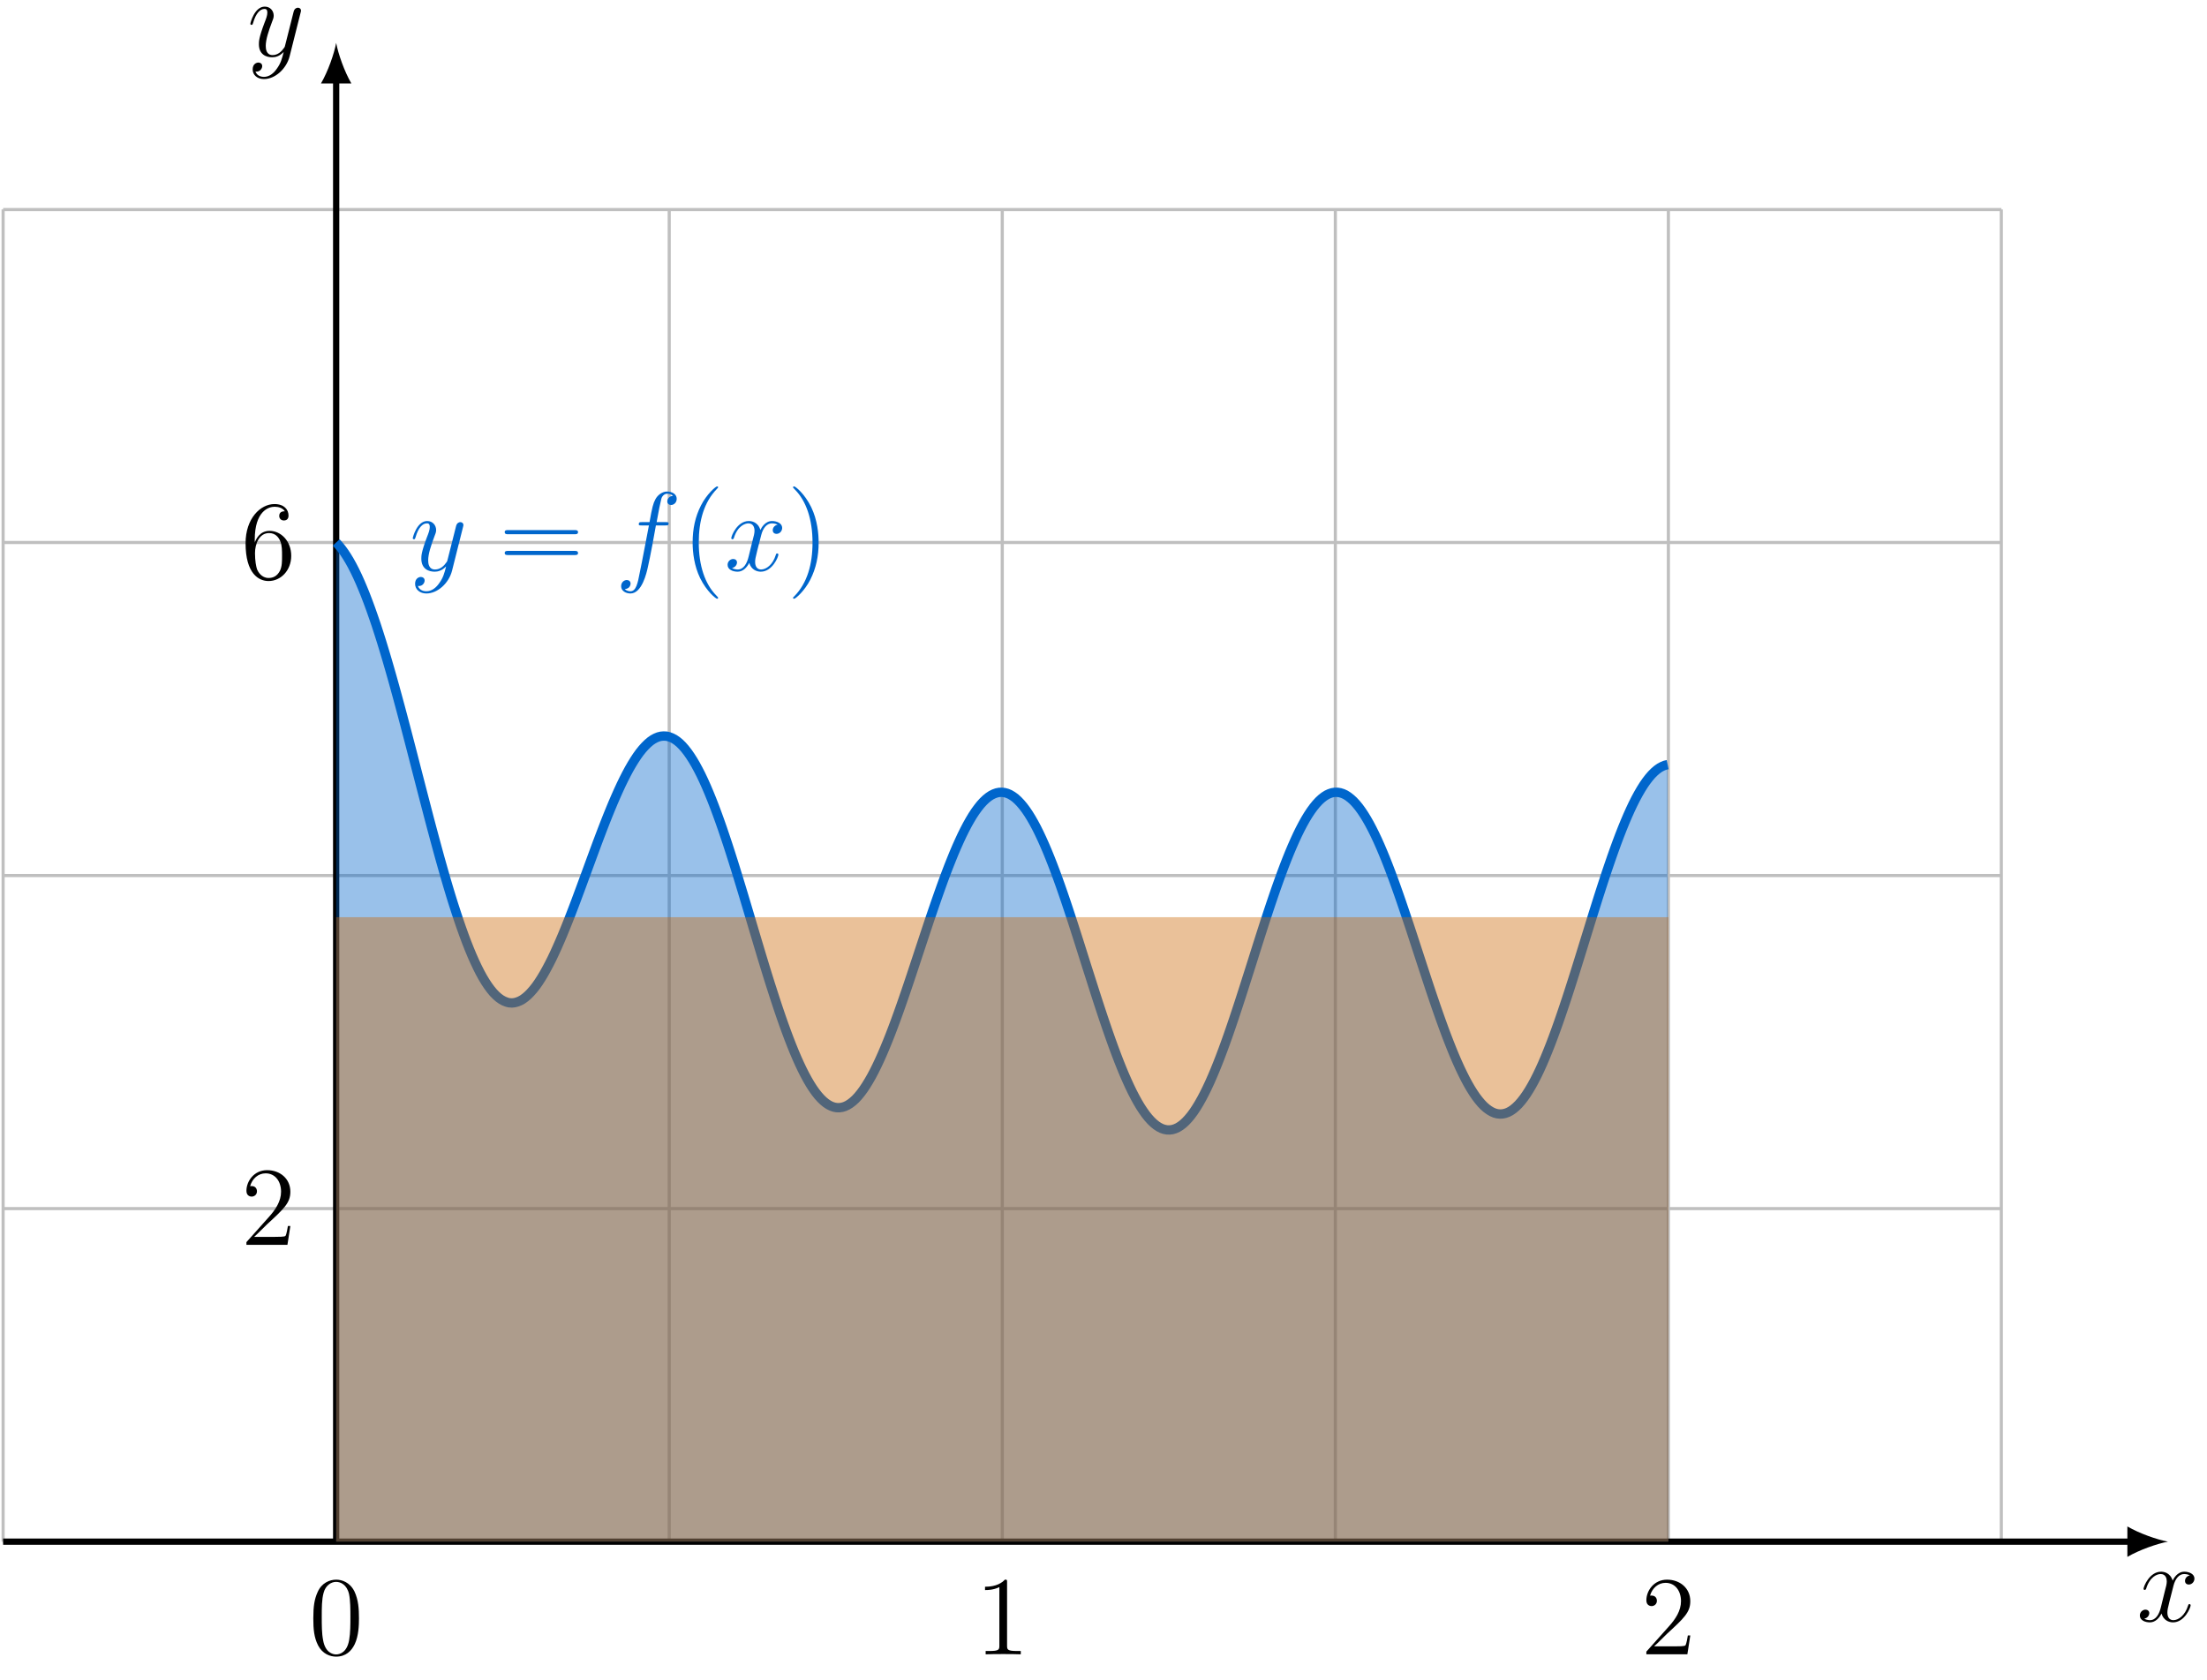 <?xml version="1.0" encoding="UTF-8"?>
<svg xmlns="http://www.w3.org/2000/svg" xmlns:xlink="http://www.w3.org/1999/xlink" width="281.764" height="214.52" viewBox="0 0 281.764 214.52">
<defs>
<g>
<g id="glyph-0-0">
<path d="M 6.797 -5.859 C 6.344 -5.766 6.172 -5.422 6.172 -5.156 C 6.172 -4.812 6.438 -4.688 6.641 -4.688 C 7.078 -4.688 7.375 -5.062 7.375 -5.453 C 7.375 -6.047 6.688 -6.328 6.078 -6.328 C 5.203 -6.328 4.719 -5.469 4.594 -5.188 C 4.266 -6.266 3.375 -6.328 3.109 -6.328 C 1.656 -6.328 0.875 -4.453 0.875 -4.125 C 0.875 -4.078 0.938 -4 1.031 -4 C 1.141 -4 1.172 -4.094 1.203 -4.141 C 1.688 -5.734 2.656 -6.031 3.062 -6.031 C 3.719 -6.031 3.844 -5.438 3.844 -5.094 C 3.844 -4.781 3.766 -4.453 3.578 -3.766 L 3.094 -1.797 C 2.891 -0.938 2.469 -0.141 1.703 -0.141 C 1.641 -0.141 1.281 -0.141 0.969 -0.328 C 1.484 -0.438 1.609 -0.859 1.609 -1.031 C 1.609 -1.312 1.391 -1.484 1.125 -1.484 C 0.781 -1.484 0.406 -1.188 0.406 -0.734 C 0.406 -0.125 1.078 0.141 1.688 0.141 C 2.375 0.141 2.875 -0.406 3.172 -0.984 C 3.406 -0.141 4.109 0.141 4.641 0.141 C 6.109 0.141 6.891 -1.734 6.891 -2.047 C 6.891 -2.125 6.828 -2.188 6.734 -2.188 C 6.609 -2.188 6.594 -2.109 6.562 -2 C 6.172 -0.734 5.328 -0.141 4.688 -0.141 C 4.188 -0.141 3.922 -0.516 3.922 -1.109 C 3.922 -1.422 3.969 -1.656 4.203 -2.594 L 4.703 -4.547 C 4.922 -5.406 5.406 -6.031 6.062 -6.031 C 6.094 -6.031 6.5 -6.031 6.797 -5.859 Z M 6.797 -5.859 "/>
</g>
<g id="glyph-0-1">
<path d="M 3.766 1.609 C 3.391 2.156 2.828 2.641 2.125 2.641 C 1.953 2.641 1.266 2.609 1.047 1.953 C 1.094 1.969 1.156 1.969 1.188 1.969 C 1.625 1.969 1.906 1.594 1.906 1.266 C 1.906 0.938 1.641 0.812 1.422 0.812 C 1.188 0.812 0.688 0.984 0.688 1.688 C 0.688 2.422 1.312 2.922 2.125 2.922 C 3.562 2.922 5 1.609 5.406 0.016 L 6.812 -5.578 C 6.828 -5.656 6.859 -5.734 6.859 -5.828 C 6.859 -6.031 6.688 -6.188 6.469 -6.188 C 6.344 -6.188 6.031 -6.125 5.922 -5.688 L 4.859 -1.484 C 4.797 -1.219 4.797 -1.188 4.672 -1.031 C 4.391 -0.625 3.922 -0.141 3.234 -0.141 C 2.422 -0.141 2.359 -0.938 2.359 -1.312 C 2.359 -2.141 2.734 -3.234 3.125 -4.281 C 3.281 -4.688 3.375 -4.891 3.375 -5.172 C 3.375 -5.781 2.938 -6.328 2.234 -6.328 C 0.922 -6.328 0.391 -4.25 0.391 -4.125 C 0.391 -4.078 0.438 -4 0.547 -4 C 0.672 -4 0.688 -4.062 0.75 -4.266 C 1.094 -5.469 1.641 -6.031 2.188 -6.031 C 2.328 -6.031 2.562 -6.031 2.562 -5.562 C 2.562 -5.188 2.406 -4.781 2.188 -4.234 C 1.484 -2.359 1.484 -1.875 1.484 -1.531 C 1.484 -0.172 2.469 0.141 3.188 0.141 C 3.594 0.141 4.109 0.016 4.625 -0.516 L 4.641 -0.5 C 4.422 0.344 4.281 0.906 3.766 1.609 Z M 3.766 1.609 "/>
</g>
<g id="glyph-0-2">
<path d="M 6.391 -5.766 C 6.688 -5.766 6.797 -5.766 6.797 -6.031 C 6.797 -6.188 6.688 -6.188 6.422 -6.188 L 5.266 -6.188 C 5.531 -7.656 5.734 -8.672 5.859 -9.141 C 5.938 -9.484 6.234 -9.812 6.609 -9.812 C 6.906 -9.812 7.219 -9.688 7.359 -9.547 C 6.797 -9.5 6.625 -9.078 6.625 -8.828 C 6.625 -8.547 6.844 -8.375 7.109 -8.375 C 7.406 -8.375 7.828 -8.625 7.828 -9.172 C 7.828 -9.766 7.234 -10.094 6.594 -10.094 C 5.984 -10.094 5.375 -9.641 5.094 -9.078 C 4.828 -8.578 4.688 -8.062 4.359 -6.188 L 3.406 -6.188 C 3.125 -6.188 2.984 -6.188 2.984 -5.922 C 2.984 -5.766 3.062 -5.766 3.359 -5.766 L 4.281 -5.766 C 4.016 -4.438 3.422 -1.188 3.094 0.344 C 2.859 1.594 2.641 2.641 1.922 2.641 C 1.875 2.641 1.469 2.641 1.203 2.359 C 1.938 2.312 1.938 1.672 1.938 1.656 C 1.938 1.375 1.719 1.203 1.453 1.203 C 1.156 1.203 0.734 1.453 0.734 2 C 0.734 2.609 1.359 2.922 1.922 2.922 C 3.391 2.922 3.984 0.297 4.141 -0.422 C 4.406 -1.516 5.109 -5.328 5.172 -5.766 Z M 6.391 -5.766 "/>
</g>
<g id="glyph-1-0">
<path d="M 9.688 -4.641 C 9.891 -4.641 10.141 -4.641 10.141 -4.906 C 10.141 -5.172 9.891 -5.172 9.688 -5.172 L 1.234 -5.172 C 1.031 -5.172 0.781 -5.172 0.781 -4.922 C 0.781 -4.641 1.016 -4.641 1.234 -4.641 Z M 9.688 -1.984 C 9.891 -1.984 10.141 -1.984 10.141 -2.234 C 10.141 -2.516 9.891 -2.516 9.688 -2.516 L 1.234 -2.516 C 1.031 -2.516 0.781 -2.516 0.781 -2.25 C 0.781 -1.984 1.016 -1.984 1.234 -1.984 Z M 9.688 -1.984 "/>
</g>
<g id="glyph-1-1">
<path d="M 4.656 3.484 C 4.656 3.438 4.656 3.406 4.422 3.172 C 2.984 1.719 2.188 -0.641 2.188 -3.578 C 2.188 -6.359 2.859 -8.75 4.516 -10.438 C 4.656 -10.578 4.656 -10.594 4.656 -10.641 C 4.656 -10.734 4.594 -10.75 4.531 -10.75 C 4.344 -10.75 3.172 -9.719 2.469 -8.312 C 1.734 -6.875 1.406 -5.328 1.406 -3.578 C 1.406 -2.297 1.609 -0.594 2.359 0.953 C 3.203 2.672 4.375 3.594 4.531 3.594 C 4.594 3.594 4.656 3.578 4.656 3.484 Z M 4.656 3.484 "/>
</g>
<g id="glyph-1-2">
<path d="M 4.047 -3.578 C 4.047 -4.656 3.906 -6.438 3.094 -8.109 C 2.25 -9.828 1.078 -10.75 0.922 -10.75 C 0.859 -10.75 0.781 -10.734 0.781 -10.641 C 0.781 -10.594 0.781 -10.578 1.031 -10.328 C 2.469 -8.875 3.266 -6.516 3.266 -3.578 C 3.266 -0.797 2.594 1.594 0.938 3.281 C 0.781 3.406 0.781 3.438 0.781 3.484 C 0.781 3.578 0.859 3.594 0.922 3.594 C 1.109 3.594 2.281 2.562 2.984 1.156 C 3.719 -0.297 4.047 -1.844 4.047 -3.578 Z M 4.047 -3.578 "/>
</g>
<g id="glyph-1-3">
<path d="M 6.422 -4.594 C 6.422 -5.781 6.359 -6.938 5.844 -8.031 C 5.25 -9.219 4.219 -9.531 3.516 -9.531 C 2.688 -9.531 1.656 -9.125 1.141 -7.938 C 0.734 -7.031 0.594 -6.141 0.594 -4.594 C 0.594 -3.203 0.688 -2.156 1.203 -1.141 C 1.766 -0.047 2.75 0.297 3.5 0.297 C 4.75 0.297 5.469 -0.438 5.875 -1.281 C 6.391 -2.359 6.422 -3.766 6.422 -4.594 Z M 3.5 0.016 C 3.047 0.016 2.109 -0.25 1.844 -1.812 C 1.672 -2.672 1.672 -3.766 1.672 -4.766 C 1.672 -5.938 1.672 -7 1.906 -7.844 C 2.156 -8.812 2.891 -9.25 3.5 -9.25 C 4.047 -9.25 4.875 -8.922 5.156 -7.688 C 5.328 -6.875 5.328 -5.734 5.328 -4.766 C 5.328 -3.797 5.328 -2.719 5.172 -1.844 C 4.906 -0.266 4 0.016 3.5 0.016 Z M 3.5 0.016 "/>
</g>
<g id="glyph-1-4">
<path d="M 4.125 -9.188 C 4.125 -9.531 4.125 -9.531 3.844 -9.531 C 3.5 -9.156 2.781 -8.625 1.312 -8.625 L 1.312 -8.203 C 1.641 -8.203 2.359 -8.203 3.141 -8.578 L 3.141 -1.109 C 3.141 -0.594 3.094 -0.422 1.844 -0.422 L 1.391 -0.422 L 1.391 0 C 1.781 -0.031 3.172 -0.031 3.641 -0.031 C 4.109 -0.031 5.5 -0.031 5.875 0 L 5.875 -0.422 L 5.438 -0.422 C 4.172 -0.422 4.125 -0.594 4.125 -1.109 Z M 4.125 -9.188 "/>
</g>
<g id="glyph-1-5">
<path d="M 6.312 -2.406 L 6 -2.406 C 5.953 -2.172 5.844 -1.375 5.688 -1.141 C 5.594 -1.016 4.781 -1.016 4.344 -1.016 L 1.688 -1.016 C 2.078 -1.344 2.953 -2.266 3.328 -2.609 C 5.516 -4.625 6.312 -5.359 6.312 -6.781 C 6.312 -8.438 5 -9.531 3.344 -9.531 C 1.672 -9.531 0.703 -8.125 0.703 -6.891 C 0.703 -6.156 1.328 -6.156 1.375 -6.156 C 1.672 -6.156 2.047 -6.375 2.047 -6.828 C 2.047 -7.234 1.781 -7.5 1.375 -7.5 C 1.25 -7.5 1.219 -7.5 1.172 -7.484 C 1.453 -8.469 2.219 -9.125 3.156 -9.125 C 4.375 -9.125 5.125 -8.109 5.125 -6.781 C 5.125 -5.562 4.422 -4.5 3.594 -3.578 L 0.703 -0.344 L 0.703 0 L 5.938 0 Z M 6.312 -2.406 "/>
</g>
<g id="glyph-1-6">
<path d="M 1.766 -4.984 C 1.766 -8.625 3.531 -9.188 4.297 -9.188 C 4.812 -9.188 5.328 -9.031 5.609 -8.609 C 5.438 -8.609 4.891 -8.609 4.891 -8.016 C 4.891 -7.703 5.109 -7.438 5.484 -7.438 C 5.844 -7.438 6.078 -7.641 6.078 -8.062 C 6.078 -8.812 5.531 -9.531 4.281 -9.531 C 2.484 -9.531 0.594 -7.688 0.594 -4.531 C 0.594 -0.594 2.312 0.297 3.531 0.297 C 5.094 0.297 6.422 -1.062 6.422 -2.922 C 6.422 -4.828 5.094 -6.109 3.656 -6.109 C 2.375 -6.109 1.906 -5 1.766 -4.609 Z M 3.531 -0.094 C 2.625 -0.094 2.188 -0.891 2.062 -1.188 C 1.938 -1.562 1.797 -2.266 1.797 -3.266 C 1.797 -4.406 2.312 -5.828 3.594 -5.828 C 4.391 -5.828 4.812 -5.297 5.016 -4.812 C 5.25 -4.281 5.25 -3.562 5.25 -2.938 C 5.25 -2.203 5.25 -1.562 4.984 -1.016 C 4.625 -0.328 4.109 -0.094 3.531 -0.094 Z M 3.531 -0.094 "/>
</g>
</g>
</defs>
<path fill="none" stroke-width="0.399" stroke-linecap="butt" stroke-linejoin="miter" stroke="rgb(75%, 75%, 75%)" stroke-opacity="1" stroke-miterlimit="10" d="M -42.52 0.002 L 212.602 0.002 M -42.52 42.521 L 212.602 42.521 M -42.52 85.041 L 212.602 85.041 M -42.52 127.56 L 212.602 127.56 M -42.52 170.064 L 212.602 170.064 M -42.52 0.002 L -42.52 170.08 M -0 0.002 L -0 170.08 M 42.52 0.002 L 42.52 170.08 M 85.039 0.002 L 85.039 170.08 M 127.562 0.002 L 127.562 170.08 M 170.082 0.002 L 170.082 170.08 M 212.586 0.002 L 212.586 170.08 " transform="matrix(1, 0, 0, -1, 42.918, 196.818)"/>
<path fill="none" stroke-width="0.797" stroke-linecap="butt" stroke-linejoin="miter" stroke="rgb(0%, 0%, 0%)" stroke-opacity="1" stroke-miterlimit="10" d="M -42.52 0.002 L 229.199 0.002 " transform="matrix(1, 0, 0, -1, 42.918, 196.818)"/>
<path fill-rule="nonzero" fill="rgb(0%, 0%, 0%)" fill-opacity="1" d="M 276.777 196.816 C 275.398 196.559 273.152 195.781 271.598 194.875 L 271.598 198.762 C 273.152 197.855 275.398 197.078 276.777 196.816 "/>
<g fill="rgb(0%, 0%, 0%)" fill-opacity="1">
<use xlink:href="#glyph-0-0" x="272.785" y="206.98"/>
</g>
<path fill="none" stroke-width="0.797" stroke-linecap="butt" stroke-linejoin="miter" stroke="rgb(0%, 0%, 0%)" stroke-opacity="1" stroke-miterlimit="10" d="M -0 0.002 L -0 186.677 " transform="matrix(1, 0, 0, -1, 42.918, 196.818)"/>
<path fill-rule="nonzero" fill="rgb(0%, 0%, 0%)" fill-opacity="1" d="M 42.918 5.477 C 42.66 6.859 41.883 9.102 40.977 10.656 L 44.859 10.656 C 43.953 9.102 43.176 6.859 42.918 5.477 "/>
<g fill="rgb(0%, 0%, 0%)" fill-opacity="1">
<use xlink:href="#glyph-0-1" x="31.569" y="7.173"/>
</g>
<path fill-rule="nonzero" fill="rgb(0%, 40.015%, 79.999%)" fill-opacity="0.4" d="M 42.918 196.816 L 42.918 69.258 C 42.918 69.258 43.164 69.516 43.258 69.625 C 43.352 69.734 43.504 69.918 43.598 70.043 C 43.691 70.164 43.844 70.371 43.938 70.508 C 44.031 70.645 44.184 70.871 44.277 71.023 C 44.371 71.172 44.523 71.422 44.617 71.586 C 44.711 71.746 44.863 72.02 44.957 72.199 C 45.051 72.375 45.203 72.672 45.297 72.859 C 45.391 73.051 45.543 73.363 45.637 73.566 C 45.73 73.77 45.883 74.109 45.977 74.324 C 46.07 74.539 46.223 74.898 46.316 75.125 C 46.41 75.352 46.562 75.727 46.656 75.965 C 46.754 76.207 46.902 76.602 46.996 76.855 C 47.094 77.105 47.242 77.516 47.336 77.781 C 47.434 78.043 47.582 78.473 47.676 78.75 C 47.773 79.023 47.922 79.473 48.02 79.754 C 48.113 80.039 48.262 80.508 48.359 80.801 C 48.453 81.094 48.602 81.57 48.699 81.871 C 48.793 82.176 48.941 82.672 49.039 82.984 C 49.133 83.293 49.281 83.801 49.379 84.121 C 49.473 84.441 49.625 84.965 49.719 85.293 C 49.812 85.621 49.965 86.148 50.059 86.484 C 50.152 86.816 50.305 87.355 50.398 87.699 C 50.492 88.039 50.645 88.594 50.738 88.941 C 50.832 89.285 50.984 89.844 51.078 90.195 C 51.172 90.547 51.324 91.113 51.418 91.469 C 51.512 91.824 51.664 92.398 51.758 92.758 C 51.852 93.117 52.004 93.695 52.098 94.059 C 52.191 94.422 52.344 95.004 52.438 95.367 C 52.531 95.73 52.684 96.312 52.777 96.68 C 52.871 97.047 53.023 97.637 53.117 98.004 C 53.211 98.371 53.363 98.953 53.457 99.32 C 53.551 99.688 53.703 100.273 53.797 100.637 C 53.891 101.004 54.043 101.586 54.137 101.949 C 54.23 102.312 54.383 102.895 54.477 103.254 C 54.57 103.617 54.723 104.195 54.816 104.555 C 54.91 104.914 55.062 105.488 55.156 105.84 C 55.25 106.195 55.402 106.758 55.496 107.105 C 55.59 107.457 55.742 108.016 55.836 108.359 C 55.93 108.707 56.082 109.258 56.176 109.598 C 56.27 109.938 56.422 110.473 56.516 110.805 C 56.609 111.137 56.762 111.664 56.855 111.988 C 56.953 112.312 57.102 112.832 57.195 113.148 C 57.293 113.465 57.441 113.969 57.535 114.277 C 57.633 114.586 57.781 115.07 57.875 115.371 C 57.973 115.668 58.121 116.141 58.219 116.43 C 58.312 116.723 58.461 117.18 58.559 117.461 C 58.652 117.738 58.801 118.18 58.898 118.445 C 58.992 118.715 59.141 119.133 59.238 119.391 C 59.332 119.648 59.48 120.055 59.578 120.301 C 59.672 120.547 59.824 120.926 59.918 121.16 C 60.012 121.395 60.164 121.758 60.258 121.977 C 60.352 122.199 60.504 122.539 60.598 122.746 C 60.691 122.953 60.844 123.273 60.938 123.465 C 61.031 123.66 61.184 123.961 61.277 124.141 C 61.371 124.32 61.523 124.598 61.617 124.762 C 61.711 124.926 61.863 125.176 61.957 125.328 C 62.051 125.477 62.203 125.711 62.297 125.844 C 62.391 125.98 62.543 126.188 62.637 126.309 C 62.73 126.43 62.883 126.613 62.977 126.719 C 63.07 126.824 63.223 126.98 63.316 127.07 C 63.41 127.164 63.562 127.297 63.656 127.371 C 63.75 127.445 63.902 127.555 63.996 127.613 C 64.09 127.672 64.242 127.754 64.336 127.801 C 64.43 127.844 64.582 127.902 64.676 127.934 C 64.77 127.965 64.922 128.008 65.016 128.02 C 65.109 128.035 65.262 128.043 65.355 128.043 C 65.449 128.039 65.602 128.023 65.695 128.008 C 65.789 127.992 65.941 127.949 66.035 127.918 C 66.129 127.887 66.281 127.828 66.375 127.781 C 66.469 127.738 66.621 127.656 66.715 127.594 C 66.812 127.535 66.961 127.422 67.055 127.348 C 67.152 127.273 67.301 127.148 67.395 127.059 C 67.492 126.973 67.641 126.816 67.734 126.715 C 67.832 126.613 67.98 126.441 68.074 126.328 C 68.172 126.215 68.32 126.02 68.418 125.895 C 68.512 125.766 68.66 125.551 68.758 125.41 C 68.852 125.27 69 125.035 69.098 124.883 C 69.191 124.73 69.34 124.48 69.438 124.316 C 69.531 124.152 69.684 123.879 69.777 123.707 C 69.871 123.531 70.023 123.25 70.117 123.066 C 70.211 122.887 70.363 122.586 70.457 122.391 C 70.551 122.199 70.703 121.879 70.797 121.676 C 70.891 121.469 71.043 121.137 71.137 120.926 C 71.23 120.715 71.383 120.371 71.477 120.152 C 71.57 119.934 71.723 119.582 71.816 119.355 C 71.91 119.133 72.062 118.762 72.156 118.527 C 72.25 118.297 72.402 117.918 72.496 117.68 C 72.59 117.441 72.742 117.059 72.836 116.812 C 72.93 116.57 73.082 116.176 73.176 115.93 C 73.27 115.68 73.422 115.285 73.516 115.035 C 73.609 114.785 73.762 114.375 73.855 114.121 C 73.949 113.867 74.102 113.461 74.195 113.207 C 74.289 112.949 74.441 112.535 74.535 112.281 C 74.629 112.023 74.781 111.609 74.875 111.355 C 74.969 111.098 75.121 110.684 75.215 110.426 C 75.309 110.168 75.461 109.754 75.555 109.5 C 75.648 109.242 75.801 108.832 75.895 108.578 C 75.988 108.32 76.141 107.91 76.234 107.66 C 76.328 107.406 76.48 107.004 76.574 106.758 C 76.668 106.508 76.82 106.109 76.914 105.863 C 77.012 105.617 77.16 105.23 77.254 104.988 C 77.352 104.75 77.5 104.367 77.594 104.129 C 77.691 103.895 77.84 103.52 77.934 103.293 C 78.031 103.062 78.18 102.699 78.273 102.477 C 78.371 102.254 78.52 101.902 78.617 101.684 C 78.711 101.469 78.859 101.129 78.957 100.918 C 79.051 100.711 79.199 100.383 79.297 100.184 C 79.391 99.984 79.539 99.672 79.637 99.484 C 79.73 99.293 79.883 99 79.977 98.816 C 80.07 98.637 80.223 98.355 80.316 98.184 C 80.41 98.016 80.562 97.754 80.656 97.594 C 80.75 97.434 80.902 97.188 80.996 97.039 C 81.09 96.891 81.242 96.66 81.336 96.523 C 81.43 96.387 81.582 96.176 81.676 96.051 C 81.77 95.93 81.922 95.742 82.016 95.629 C 82.109 95.52 82.262 95.352 82.355 95.254 C 82.449 95.152 82.602 95.004 82.695 94.918 C 82.789 94.832 82.941 94.699 83.035 94.629 C 83.129 94.555 83.281 94.453 83.375 94.395 C 83.469 94.34 83.621 94.258 83.715 94.211 C 83.809 94.168 83.961 94.105 84.055 94.074 C 84.148 94.043 84.301 94.008 84.395 93.992 C 84.488 93.977 84.641 93.965 84.734 93.965 C 84.828 93.961 84.98 93.969 85.074 93.98 C 85.168 93.996 85.32 94.027 85.414 94.059 C 85.508 94.086 85.66 94.145 85.754 94.188 C 85.848 94.23 86 94.305 86.094 94.363 C 86.188 94.418 86.34 94.523 86.434 94.594 C 86.527 94.664 86.68 94.789 86.773 94.875 C 86.867 94.961 87.02 95.113 87.113 95.211 C 87.211 95.312 87.359 95.484 87.453 95.598 C 87.551 95.711 87.699 95.906 87.793 96.035 C 87.891 96.164 88.039 96.383 88.133 96.523 C 88.23 96.664 88.379 96.902 88.473 97.055 C 88.57 97.211 88.719 97.473 88.816 97.641 C 88.91 97.809 89.059 98.09 89.156 98.27 C 89.25 98.449 89.398 98.746 89.496 98.938 C 89.59 99.129 89.738 99.453 89.836 99.656 C 89.93 99.859 90.082 100.195 90.176 100.414 C 90.27 100.629 90.422 100.988 90.516 101.215 C 90.609 101.441 90.762 101.809 90.855 102.047 C 90.949 102.285 91.102 102.672 91.195 102.922 C 91.289 103.168 91.441 103.574 91.535 103.832 C 91.629 104.086 91.781 104.504 91.875 104.77 C 91.969 105.035 92.121 105.465 92.215 105.738 C 92.309 106.012 92.461 106.461 92.555 106.742 C 92.648 107.023 92.801 107.477 92.895 107.762 C 92.988 108.051 93.141 108.516 93.234 108.809 C 93.328 109.102 93.48 109.578 93.574 109.879 C 93.668 110.18 93.82 110.66 93.914 110.965 C 94.008 111.27 94.16 111.762 94.254 112.07 C 94.348 112.379 94.5 112.875 94.594 113.188 C 94.688 113.496 94.84 113.996 94.934 114.312 C 95.027 114.625 95.18 115.133 95.273 115.449 C 95.367 115.766 95.52 116.273 95.613 116.59 C 95.707 116.906 95.859 117.414 95.953 117.73 C 96.047 118.051 96.199 118.559 96.293 118.875 C 96.387 119.191 96.539 119.699 96.633 120.016 C 96.727 120.332 96.879 120.84 96.973 121.152 C 97.066 121.469 97.219 121.973 97.312 122.285 C 97.41 122.594 97.559 123.09 97.652 123.395 C 97.75 123.703 97.898 124.195 97.992 124.5 C 98.09 124.805 98.238 125.293 98.332 125.59 C 98.43 125.891 98.578 126.363 98.676 126.656 C 98.77 126.953 98.918 127.422 99.016 127.711 C 99.109 127.996 99.258 128.453 99.355 128.734 C 99.449 129.016 99.598 129.461 99.695 129.734 C 99.789 130.008 99.938 130.441 100.035 130.707 C 100.129 130.973 100.281 131.387 100.375 131.645 C 100.469 131.902 100.621 132.309 100.715 132.555 C 100.809 132.805 100.961 133.191 101.055 133.43 C 101.148 133.668 101.301 134.043 101.395 134.27 C 101.488 134.496 101.641 134.852 101.734 135.066 C 101.828 135.285 101.98 135.617 102.074 135.824 C 102.168 136.027 102.32 136.348 102.414 136.539 C 102.508 136.73 102.66 137.031 102.754 137.211 C 102.848 137.395 103 137.672 103.094 137.836 C 103.188 138.004 103.34 138.262 103.434 138.418 C 103.527 138.57 103.68 138.809 103.773 138.949 C 103.867 139.09 104.02 139.305 104.113 139.43 C 104.207 139.559 104.359 139.75 104.453 139.863 C 104.547 139.977 104.699 140.145 104.793 140.242 C 104.887 140.34 105.039 140.488 105.133 140.57 C 105.227 140.656 105.379 140.777 105.473 140.844 C 105.566 140.914 105.719 141.012 105.812 141.066 C 105.906 141.121 106.059 141.195 106.152 141.234 C 106.246 141.273 106.398 141.324 106.492 141.348 C 106.586 141.371 106.738 141.398 106.832 141.41 C 106.926 141.418 107.078 141.418 107.172 141.414 C 107.266 141.406 107.418 141.383 107.512 141.363 C 107.609 141.34 107.758 141.297 107.852 141.262 C 107.949 141.227 108.098 141.156 108.191 141.105 C 108.289 141.055 108.438 140.961 108.531 140.895 C 108.629 140.832 108.777 140.711 108.875 140.633 C 108.969 140.551 109.117 140.418 109.215 140.324 C 109.309 140.23 109.457 140.066 109.555 139.957 C 109.648 139.852 109.797 139.664 109.895 139.543 C 109.988 139.422 110.137 139.215 110.234 139.082 C 110.328 138.945 110.48 138.719 110.574 138.57 C 110.668 138.422 110.82 138.176 110.914 138.016 C 111.008 137.859 111.16 137.594 111.254 137.422 C 111.348 137.25 111.5 136.965 111.594 136.781 C 111.688 136.598 111.84 136.289 111.934 136.098 C 112.027 135.902 112.18 135.582 112.273 135.379 C 112.367 135.172 112.52 134.836 112.613 134.621 C 112.707 134.402 112.859 134.051 112.953 133.824 C 113.047 133.602 113.199 133.234 113.293 133 C 113.387 132.766 113.539 132.387 113.633 132.145 C 113.727 131.902 113.879 131.504 113.973 131.258 C 114.066 131.008 114.219 130.605 114.312 130.352 C 114.406 130.094 114.559 129.676 114.652 129.414 C 114.746 129.152 114.898 128.727 114.992 128.457 C 115.086 128.191 115.238 127.754 115.332 127.48 C 115.426 127.211 115.578 126.766 115.672 126.492 C 115.766 126.215 115.918 125.766 116.012 125.488 C 116.105 125.207 116.258 124.758 116.352 124.473 C 116.445 124.191 116.598 123.73 116.691 123.445 C 116.785 123.16 116.938 122.707 117.031 122.418 C 117.125 122.133 117.277 121.672 117.371 121.387 C 117.469 121.102 117.617 120.645 117.711 120.359 C 117.809 120.074 117.957 119.613 118.051 119.328 C 118.148 119.043 118.297 118.586 118.391 118.305 C 118.488 118.02 118.637 117.566 118.73 117.285 C 118.828 117.008 118.977 116.559 119.074 116.281 C 119.168 116.004 119.316 115.562 119.414 115.289 C 119.508 115.016 119.656 114.582 119.754 114.316 C 119.848 114.047 119.996 113.617 120.094 113.355 C 120.188 113.09 120.34 112.672 120.434 112.414 C 120.527 112.156 120.68 111.754 120.773 111.504 C 120.867 111.254 121.02 110.855 121.113 110.613 C 121.207 110.371 121.359 109.992 121.453 109.758 C 121.547 109.523 121.699 109.148 121.793 108.922 C 121.887 108.695 122.039 108.344 122.133 108.125 C 122.227 107.91 122.379 107.57 122.473 107.363 C 122.566 107.156 122.719 106.832 122.812 106.633 C 122.906 106.438 123.059 106.133 123.152 105.945 C 123.246 105.762 123.398 105.469 123.492 105.297 C 123.586 105.121 123.738 104.855 123.832 104.691 C 123.926 104.531 124.078 104.273 124.172 104.125 C 124.266 103.977 124.418 103.746 124.512 103.609 C 124.605 103.473 124.758 103.266 124.852 103.141 C 124.945 103.016 125.098 102.828 125.191 102.715 C 125.285 102.605 125.438 102.438 125.531 102.34 C 125.625 102.242 125.777 102.098 125.871 102.016 C 125.965 101.93 126.117 101.809 126.211 101.742 C 126.305 101.672 126.457 101.57 126.551 101.516 C 126.645 101.461 126.797 101.387 126.891 101.348 C 126.984 101.309 127.137 101.254 127.23 101.227 C 127.324 101.203 127.477 101.172 127.57 101.16 C 127.668 101.148 127.816 101.145 127.91 101.148 C 128.008 101.152 128.156 101.172 128.25 101.188 C 128.348 101.207 128.496 101.25 128.59 101.281 C 128.688 101.316 128.836 101.379 128.93 101.426 C 129.027 101.473 129.176 101.566 129.273 101.629 C 129.367 101.688 129.516 101.797 129.613 101.875 C 129.707 101.953 129.855 102.09 129.953 102.184 C 130.047 102.273 130.195 102.434 130.293 102.539 C 130.387 102.645 130.539 102.824 130.633 102.941 C 130.727 103.062 130.879 103.262 130.973 103.395 C 131.066 103.527 131.219 103.75 131.312 103.895 C 131.406 104.043 131.559 104.285 131.652 104.445 C 131.746 104.602 131.898 104.867 131.992 105.039 C 132.086 105.207 132.238 105.488 132.332 105.672 C 132.426 105.855 132.578 106.164 132.672 106.359 C 132.766 106.555 132.918 106.875 133.012 107.082 C 133.105 107.285 133.258 107.621 133.352 107.84 C 133.445 108.055 133.598 108.406 133.691 108.633 C 133.785 108.859 133.938 109.23 134.031 109.469 C 134.125 109.703 134.277 110.09 134.371 110.332 C 134.465 110.578 134.617 110.977 134.711 111.227 C 134.805 111.48 134.957 111.891 135.051 112.152 C 135.145 112.41 135.297 112.836 135.391 113.102 C 135.484 113.371 135.637 113.805 135.73 114.078 C 135.824 114.352 135.977 114.793 136.07 115.07 C 136.164 115.352 136.316 115.809 136.41 116.094 C 136.504 116.379 136.656 116.836 136.75 117.125 C 136.844 117.41 136.996 117.875 137.09 118.168 C 137.184 118.461 137.336 118.934 137.43 119.227 C 137.523 119.523 137.676 119.996 137.77 120.293 C 137.867 120.59 138.016 121.07 138.109 121.367 C 138.207 121.668 138.355 122.145 138.449 122.445 C 138.547 122.742 138.695 123.223 138.789 123.52 C 138.887 123.816 139.035 124.297 139.133 124.594 C 139.227 124.891 139.375 125.371 139.473 125.664 C 139.566 125.961 139.715 126.434 139.812 126.73 C 139.906 127.023 140.055 127.492 140.152 127.781 C 140.246 128.074 140.395 128.535 140.492 128.82 C 140.586 129.105 140.738 129.566 140.832 129.848 C 140.926 130.129 141.078 130.574 141.172 130.852 C 141.266 131.129 141.418 131.57 141.512 131.84 C 141.605 132.113 141.758 132.539 141.852 132.805 C 141.945 133.066 142.098 133.484 142.191 133.742 C 142.285 134 142.438 134.406 142.531 134.656 C 142.625 134.906 142.777 135.297 142.871 135.539 C 142.965 135.777 143.117 136.156 143.211 136.387 C 143.305 136.617 143.457 136.98 143.551 137.203 C 143.645 137.422 143.797 137.77 143.891 137.98 C 143.984 138.191 144.137 138.523 144.23 138.723 C 144.324 138.926 144.477 139.238 144.57 139.426 C 144.664 139.613 144.816 139.906 144.91 140.082 C 145.004 140.258 145.156 140.535 145.25 140.699 C 145.344 140.863 145.496 141.121 145.59 141.273 C 145.684 141.422 145.836 141.656 145.93 141.793 C 146.023 141.934 146.176 142.145 146.27 142.27 C 146.363 142.395 146.516 142.586 146.609 142.699 C 146.703 142.812 146.855 142.98 146.949 143.074 C 147.043 143.172 147.195 143.32 147.289 143.402 C 147.383 143.484 147.535 143.605 147.629 143.676 C 147.723 143.746 147.875 143.844 147.969 143.898 C 148.066 143.953 148.215 144.031 148.309 144.07 C 148.406 144.109 148.555 144.16 148.648 144.184 C 148.746 144.207 148.895 144.238 148.988 144.246 C 149.086 144.258 149.234 144.262 149.332 144.254 C 149.426 144.25 149.574 144.23 149.672 144.211 C 149.766 144.191 149.914 144.145 150.012 144.109 C 150.105 144.074 150.254 144.008 150.352 143.957 C 150.445 143.906 150.594 143.812 150.691 143.75 C 150.785 143.684 150.938 143.57 151.031 143.492 C 151.125 143.414 151.277 143.273 151.371 143.18 C 151.465 143.086 151.617 142.926 151.711 142.816 C 151.805 142.711 151.957 142.527 152.051 142.406 C 152.145 142.285 152.297 142.078 152.391 141.945 C 152.484 141.809 152.637 141.582 152.73 141.434 C 152.824 141.285 152.977 141.035 153.07 140.875 C 153.164 140.715 153.316 140.449 153.41 140.273 C 153.504 140.102 153.656 139.812 153.75 139.625 C 153.844 139.441 153.996 139.137 154.09 138.938 C 154.184 138.742 154.336 138.418 154.43 138.211 C 154.523 138.004 154.676 137.66 154.77 137.441 C 154.863 137.223 155.016 136.863 155.109 136.637 C 155.203 136.406 155.355 136.035 155.449 135.797 C 155.543 135.559 155.695 135.172 155.789 134.926 C 155.883 134.68 156.035 134.277 156.129 134.02 C 156.223 133.766 156.375 133.352 156.469 133.09 C 156.562 132.828 156.715 132.398 156.809 132.133 C 156.902 131.863 157.055 131.426 157.148 131.152 C 157.242 130.879 157.395 130.43 157.488 130.152 C 157.582 129.871 157.734 129.414 157.828 129.129 C 157.922 128.844 158.074 128.383 158.168 128.094 C 158.266 127.805 158.414 127.336 158.508 127.043 C 158.605 126.75 158.754 126.281 158.848 125.984 C 158.945 125.688 159.094 125.211 159.188 124.914 C 159.285 124.613 159.434 124.137 159.531 123.84 C 159.625 123.539 159.773 123.062 159.871 122.766 C 159.965 122.465 160.113 121.984 160.211 121.684 C 160.305 121.387 160.453 120.906 160.551 120.609 C 160.645 120.312 160.793 119.836 160.891 119.539 C 160.984 119.246 161.137 118.773 161.23 118.48 C 161.324 118.188 161.477 117.719 161.57 117.43 C 161.664 117.141 161.816 116.676 161.91 116.391 C 162.004 116.105 162.156 115.648 162.25 115.371 C 162.344 115.09 162.496 114.641 162.59 114.367 C 162.684 114.09 162.836 113.652 162.93 113.383 C 163.023 113.113 163.176 112.688 163.27 112.426 C 163.363 112.16 163.516 111.746 163.609 111.492 C 163.703 111.238 163.855 110.832 163.949 110.586 C 164.043 110.34 164.195 109.949 164.289 109.711 C 164.383 109.473 164.535 109.098 164.629 108.867 C 164.723 108.641 164.875 108.281 164.969 108.062 C 165.062 107.844 165.215 107.496 165.309 107.289 C 165.402 107.078 165.555 106.754 165.648 106.555 C 165.742 106.359 165.895 106.051 165.988 105.863 C 166.082 105.676 166.234 105.387 166.328 105.215 C 166.422 105.039 166.574 104.77 166.668 104.605 C 166.762 104.445 166.914 104.195 167.008 104.043 C 167.102 103.895 167.254 103.664 167.348 103.527 C 167.441 103.391 167.594 103.188 167.688 103.062 C 167.781 102.941 167.934 102.754 168.027 102.645 C 168.125 102.535 168.273 102.371 168.367 102.273 C 168.465 102.18 168.613 102.039 168.707 101.957 C 168.805 101.879 168.953 101.758 169.047 101.691 C 169.145 101.625 169.293 101.531 169.387 101.477 C 169.484 101.426 169.633 101.355 169.73 101.316 C 169.824 101.277 169.973 101.23 170.07 101.207 C 170.164 101.184 170.312 101.16 170.41 101.152 C 170.504 101.145 170.652 101.145 170.75 101.152 C 170.844 101.16 170.996 101.184 171.09 101.203 C 171.184 101.227 171.336 101.273 171.43 101.309 C 171.523 101.348 171.676 101.414 171.77 101.465 C 171.863 101.516 172.016 101.613 172.109 101.68 C 172.203 101.746 172.355 101.863 172.449 101.945 C 172.543 102.023 172.695 102.16 172.789 102.254 C 172.883 102.348 173.035 102.512 173.129 102.621 C 173.223 102.727 173.375 102.91 173.469 103.031 C 173.562 103.152 173.715 103.359 173.809 103.496 C 173.902 103.629 174.055 103.855 174.148 104.004 C 174.242 104.152 174.395 104.398 174.488 104.559 C 174.582 104.719 174.734 104.984 174.828 105.156 C 174.922 105.328 175.074 105.617 175.168 105.801 C 175.262 105.984 175.414 106.289 175.508 106.484 C 175.602 106.676 175.754 107 175.848 107.203 C 175.941 107.41 176.094 107.746 176.188 107.961 C 176.281 108.176 176.434 108.531 176.527 108.758 C 176.621 108.98 176.773 109.352 176.867 109.582 C 176.961 109.816 177.113 110.203 177.207 110.445 C 177.301 110.688 177.453 111.082 177.547 111.332 C 177.641 111.582 177.793 111.988 177.887 112.246 C 177.98 112.504 178.133 112.922 178.227 113.188 C 178.324 113.453 178.473 113.879 178.566 114.148 C 178.664 114.418 178.812 114.855 178.906 115.129 C 179.004 115.406 179.152 115.852 179.246 116.129 C 179.344 116.41 179.492 116.859 179.586 117.141 C 179.684 117.422 179.832 117.879 179.93 118.164 C 180.023 118.449 180.172 118.91 180.27 119.195 C 180.363 119.484 180.512 119.949 180.609 120.238 C 180.703 120.527 180.852 120.992 180.949 121.281 C 181.043 121.57 181.195 122.035 181.289 122.324 C 181.383 122.613 181.535 123.078 181.629 123.367 C 181.723 123.656 181.875 124.117 181.969 124.406 C 182.062 124.691 182.215 125.156 182.309 125.441 C 182.402 125.723 182.555 126.18 182.648 126.461 C 182.742 126.742 182.895 127.191 182.988 127.469 C 183.082 127.746 183.234 128.191 183.328 128.465 C 183.422 128.738 183.574 129.172 183.668 129.441 C 183.762 129.711 183.914 130.137 184.008 130.402 C 184.102 130.664 184.254 131.078 184.348 131.336 C 184.441 131.59 184.594 131.996 184.688 132.246 C 184.781 132.492 184.934 132.887 185.027 133.125 C 185.121 133.367 185.273 133.746 185.367 133.98 C 185.461 134.211 185.613 134.582 185.707 134.805 C 185.801 135.027 185.953 135.379 186.047 135.59 C 186.141 135.805 186.293 136.141 186.387 136.344 C 186.48 136.547 186.633 136.863 186.727 137.055 C 186.82 137.246 186.973 137.547 187.066 137.73 C 187.16 137.91 187.312 138.195 187.406 138.363 C 187.5 138.535 187.652 138.797 187.746 138.953 C 187.84 139.109 187.992 139.352 188.086 139.496 C 188.18 139.641 188.332 139.863 188.426 139.996 C 188.523 140.129 188.672 140.328 188.766 140.445 C 188.863 140.562 189.012 140.742 189.105 140.848 C 189.203 140.953 189.352 141.109 189.445 141.203 C 189.543 141.293 189.691 141.426 189.789 141.504 C 189.883 141.578 190.031 141.688 190.129 141.75 C 190.223 141.812 190.371 141.902 190.469 141.949 C 190.562 141.996 190.711 142.062 190.809 142.098 C 190.902 142.129 191.051 142.168 191.148 142.188 C 191.242 142.203 191.395 142.223 191.488 142.223 C 191.582 142.227 191.734 142.219 191.828 142.207 C 191.922 142.195 192.074 142.164 192.168 142.137 C 192.262 142.109 192.414 142.059 192.508 142.016 C 192.602 141.973 192.754 141.895 192.848 141.84 C 192.941 141.781 193.094 141.68 193.188 141.609 C 193.281 141.535 193.434 141.41 193.527 141.324 C 193.621 141.238 193.773 141.09 193.867 140.992 C 193.961 140.891 194.113 140.719 194.207 140.605 C 194.301 140.492 194.453 140.297 194.547 140.168 C 194.641 140.043 194.793 139.824 194.887 139.684 C 194.98 139.543 195.133 139.305 195.227 139.148 C 195.32 138.996 195.473 138.738 195.566 138.57 C 195.66 138.402 195.812 138.125 195.906 137.945 C 196 137.766 196.152 137.469 196.246 137.277 C 196.34 137.086 196.492 136.77 196.586 136.566 C 196.68 136.363 196.832 136.023 196.926 135.812 C 197.02 135.598 197.172 135.246 197.266 135.02 C 197.359 134.797 197.512 134.426 197.605 134.191 C 197.699 133.957 197.852 133.574 197.945 133.332 C 198.039 133.086 198.191 132.688 198.285 132.434 C 198.379 132.18 198.531 131.77 198.625 131.508 C 198.723 131.246 198.871 130.82 198.965 130.555 C 199.062 130.285 199.211 129.852 199.305 129.574 C 199.402 129.301 199.551 128.852 199.645 128.57 C 199.742 128.285 199.891 127.832 199.988 127.543 C 200.082 127.258 200.23 126.793 200.328 126.5 C 200.422 126.207 200.57 125.734 200.668 125.438 C 200.762 125.145 200.91 124.668 201.008 124.367 C 201.102 124.066 201.25 123.582 201.348 123.281 C 201.441 122.98 201.594 122.492 201.688 122.188 C 201.781 121.887 201.934 121.398 202.027 121.09 C 202.121 120.785 202.273 120.293 202.367 119.988 C 202.461 119.684 202.613 119.195 202.707 118.891 C 202.801 118.586 202.953 118.094 203.047 117.789 C 203.141 117.484 203.293 117 203.387 116.695 C 203.48 116.395 203.633 115.91 203.727 115.613 C 203.82 115.312 203.973 114.832 204.066 114.535 C 204.16 114.238 204.312 113.77 204.406 113.477 C 204.5 113.184 204.652 112.719 204.746 112.43 C 204.84 112.141 204.992 111.684 205.086 111.398 C 205.18 111.117 205.332 110.668 205.426 110.395 C 205.52 110.117 205.672 109.68 205.766 109.41 C 205.859 109.141 206.012 108.715 206.105 108.453 C 206.199 108.191 206.352 107.777 206.445 107.523 C 206.539 107.27 206.691 106.867 206.785 106.621 C 206.879 106.375 207.031 105.988 207.125 105.754 C 207.219 105.52 207.371 105.145 207.465 104.922 C 207.559 104.695 207.711 104.34 207.805 104.125 C 207.898 103.91 208.051 103.574 208.145 103.367 C 208.238 103.164 208.391 102.844 208.484 102.648 C 208.578 102.457 208.73 102.156 208.824 101.973 C 208.922 101.793 209.07 101.512 209.164 101.344 C 209.262 101.176 209.41 100.914 209.504 100.758 C 209.602 100.602 209.75 100.359 209.844 100.215 C 209.941 100.074 210.09 99.852 210.188 99.723 C 210.281 99.594 210.43 99.398 210.527 99.281 C 210.621 99.164 210.77 98.988 210.867 98.887 C 210.961 98.785 211.109 98.633 211.207 98.547 C 211.301 98.457 211.449 98.328 211.547 98.254 C 211.641 98.18 211.793 98.074 211.887 98.016 C 211.98 97.957 212.133 97.875 212.227 97.832 C 212.32 97.785 212.473 97.727 212.566 97.695 C 212.66 97.668 212.906 97.617 212.906 97.617 L 213 196.816 "/>
<path fill="none" stroke-width="1.196" stroke-linecap="butt" stroke-linejoin="miter" stroke="rgb(0%, 40.015%, 79.999%)" stroke-opacity="1" stroke-miterlimit="10" d="M -0 127.56 C -0 127.56 0.246 127.302 0.34 127.193 C 0.434 127.084 0.586 126.9 0.68 126.775 C 0.773 126.654 0.926 126.447 1.02 126.31 C 1.113 126.173 1.266 125.947 1.359 125.795 C 1.453 125.646 1.605 125.396 1.699 125.232 C 1.793 125.072 1.945 124.798 2.039 124.619 C 2.133 124.443 2.285 124.146 2.379 123.959 C 2.473 123.767 2.625 123.455 2.719 123.252 C 2.812 123.048 2.965 122.709 3.059 122.494 C 3.152 122.279 3.305 121.92 3.398 121.693 C 3.492 121.466 3.644 121.091 3.738 120.853 C 3.836 120.611 3.984 120.216 4.078 119.963 C 4.176 119.713 4.324 119.302 4.418 119.037 C 4.516 118.775 4.664 118.345 4.758 118.068 C 4.855 117.795 5.004 117.345 5.102 117.064 C 5.195 116.779 5.344 116.31 5.441 116.017 C 5.535 115.724 5.684 115.248 5.781 114.947 C 5.875 114.642 6.023 114.146 6.121 113.834 C 6.215 113.525 6.363 113.017 6.461 112.697 C 6.555 112.377 6.707 111.853 6.801 111.525 C 6.894 111.197 7.047 110.67 7.141 110.334 C 7.234 110.002 7.387 109.463 7.48 109.119 C 7.574 108.779 7.727 108.224 7.82 107.877 C 7.914 107.533 8.066 106.974 8.16 106.623 C 8.254 106.271 8.406 105.705 8.5 105.349 C 8.594 104.994 8.746 104.42 8.84 104.06 C 8.934 103.701 9.086 103.123 9.18 102.759 C 9.273 102.396 9.426 101.814 9.52 101.451 C 9.613 101.088 9.766 100.505 9.859 100.138 C 9.953 99.771 10.105 99.181 10.199 98.814 C 10.293 98.447 10.445 97.865 10.539 97.498 C 10.633 97.13 10.785 96.545 10.879 96.181 C 10.973 95.814 11.125 95.232 11.219 94.869 C 11.312 94.505 11.465 93.923 11.559 93.564 C 11.652 93.201 11.805 92.623 11.898 92.263 C 11.992 91.904 12.145 91.33 12.238 90.978 C 12.332 90.623 12.484 90.06 12.578 89.713 C 12.672 89.361 12.824 88.802 12.918 88.459 C 13.012 88.111 13.164 87.56 13.258 87.22 C 13.352 86.88 13.504 86.345 13.598 86.013 C 13.691 85.681 13.844 85.154 13.937 84.83 C 14.035 84.505 14.184 83.986 14.277 83.67 C 14.375 83.353 14.523 82.849 14.617 82.541 C 14.715 82.232 14.863 81.748 14.957 81.447 C 15.055 81.15 15.203 80.677 15.301 80.388 C 15.395 80.095 15.543 79.638 15.641 79.357 C 15.734 79.08 15.883 78.638 15.98 78.373 C 16.074 78.103 16.223 77.685 16.32 77.427 C 16.414 77.17 16.562 76.763 16.66 76.517 C 16.754 76.271 16.906 75.892 17 75.658 C 17.094 75.423 17.246 75.06 17.34 74.841 C 17.434 74.619 17.586 74.279 17.68 74.072 C 17.773 73.865 17.926 73.545 18.02 73.353 C 18.113 73.158 18.266 72.857 18.359 72.677 C 18.453 72.498 18.605 72.22 18.699 72.056 C 18.793 71.892 18.945 71.642 19.039 71.49 C 19.133 71.341 19.285 71.107 19.379 70.974 C 19.473 70.838 19.625 70.63 19.719 70.509 C 19.812 70.388 19.965 70.205 20.059 70.099 C 20.152 69.994 20.305 69.838 20.398 69.748 C 20.492 69.654 20.645 69.521 20.738 69.447 C 20.832 69.373 20.984 69.263 21.078 69.205 C 21.172 69.146 21.324 69.064 21.418 69.017 C 21.512 68.974 21.664 68.916 21.758 68.884 C 21.852 68.853 22.004 68.81 22.098 68.798 C 22.191 68.783 22.344 68.775 22.437 68.775 C 22.531 68.779 22.684 68.795 22.777 68.81 C 22.871 68.826 23.023 68.869 23.117 68.9 C 23.211 68.931 23.363 68.99 23.457 69.037 C 23.551 69.08 23.703 69.162 23.797 69.224 C 23.895 69.283 24.043 69.396 24.137 69.47 C 24.234 69.545 24.383 69.67 24.477 69.759 C 24.574 69.845 24.723 70.002 24.816 70.103 C 24.914 70.205 25.062 70.377 25.156 70.49 C 25.254 70.603 25.402 70.798 25.5 70.923 C 25.594 71.052 25.742 71.267 25.84 71.408 C 25.934 71.548 26.082 71.783 26.18 71.935 C 26.273 72.088 26.422 72.338 26.52 72.502 C 26.613 72.666 26.766 72.939 26.859 73.111 C 26.953 73.287 27.105 73.568 27.199 73.752 C 27.293 73.931 27.445 74.232 27.539 74.427 C 27.633 74.619 27.785 74.939 27.879 75.142 C 27.973 75.349 28.125 75.681 28.219 75.892 C 28.312 76.103 28.465 76.447 28.559 76.666 C 28.652 76.884 28.805 77.236 28.898 77.463 C 28.992 77.685 29.145 78.056 29.238 78.291 C 29.332 78.521 29.484 78.9 29.578 79.138 C 29.672 79.377 29.824 79.759 29.918 80.005 C 30.012 80.248 30.164 80.642 30.258 80.888 C 30.352 81.138 30.504 81.533 30.598 81.783 C 30.691 82.033 30.844 82.443 30.937 82.697 C 31.031 82.951 31.184 83.357 31.277 83.611 C 31.371 83.869 31.523 84.283 31.617 84.537 C 31.711 84.795 31.863 85.209 31.957 85.463 C 32.051 85.72 32.203 86.134 32.297 86.392 C 32.391 86.65 32.543 87.064 32.637 87.318 C 32.73 87.576 32.883 87.986 32.977 88.24 C 33.07 88.498 33.223 88.908 33.316 89.158 C 33.41 89.412 33.562 89.814 33.656 90.06 C 33.75 90.31 33.902 90.709 33.996 90.955 C 34.094 91.201 34.242 91.588 34.336 91.83 C 34.434 92.068 34.582 92.451 34.676 92.689 C 34.773 92.923 34.922 93.298 35.016 93.525 C 35.113 93.755 35.262 94.119 35.355 94.341 C 35.453 94.564 35.602 94.916 35.699 95.134 C 35.793 95.349 35.941 95.689 36.039 95.9 C 36.133 96.107 36.281 96.435 36.379 96.634 C 36.473 96.834 36.621 97.146 36.719 97.334 C 36.812 97.525 36.965 97.818 37.059 98.002 C 37.152 98.181 37.305 98.463 37.398 98.634 C 37.492 98.802 37.645 99.064 37.738 99.224 C 37.832 99.384 37.984 99.63 38.078 99.779 C 38.172 99.927 38.324 100.158 38.418 100.295 C 38.512 100.431 38.664 100.642 38.758 100.767 C 38.852 100.888 39.004 101.076 39.098 101.189 C 39.191 101.298 39.344 101.466 39.437 101.564 C 39.531 101.666 39.684 101.814 39.777 101.9 C 39.871 101.986 40.023 102.119 40.117 102.189 C 40.211 102.263 40.363 102.365 40.457 102.423 C 40.551 102.478 40.703 102.56 40.797 102.607 C 40.891 102.65 41.043 102.713 41.137 102.744 C 41.23 102.775 41.383 102.81 41.477 102.826 C 41.57 102.841 41.723 102.853 41.816 102.853 C 41.91 102.857 42.062 102.849 42.156 102.838 C 42.25 102.822 42.402 102.791 42.496 102.759 C 42.59 102.732 42.742 102.673 42.836 102.63 C 42.93 102.588 43.082 102.513 43.176 102.455 C 43.27 102.4 43.422 102.295 43.516 102.224 C 43.609 102.154 43.762 102.029 43.855 101.943 C 43.949 101.857 44.102 101.705 44.195 101.607 C 44.293 101.505 44.441 101.334 44.535 101.22 C 44.633 101.107 44.781 100.912 44.875 100.783 C 44.973 100.654 45.121 100.435 45.215 100.295 C 45.312 100.154 45.461 99.916 45.555 99.763 C 45.652 99.607 45.801 99.345 45.898 99.177 C 45.992 99.009 46.141 98.728 46.238 98.548 C 46.332 98.369 46.48 98.072 46.578 97.88 C 46.672 97.689 46.82 97.365 46.918 97.162 C 47.012 96.959 47.164 96.623 47.258 96.404 C 47.352 96.189 47.504 95.83 47.598 95.603 C 47.691 95.377 47.844 95.009 47.937 94.771 C 48.031 94.533 48.184 94.146 48.277 93.896 C 48.371 93.65 48.523 93.244 48.617 92.986 C 48.711 92.732 48.863 92.314 48.957 92.048 C 49.051 91.783 49.203 91.353 49.297 91.08 C 49.391 90.806 49.543 90.357 49.637 90.076 C 49.73 89.795 49.883 89.341 49.977 89.056 C 50.07 88.767 50.223 88.302 50.316 88.009 C 50.41 87.716 50.562 87.24 50.656 86.939 C 50.75 86.638 50.902 86.158 50.996 85.853 C 51.09 85.548 51.242 85.056 51.336 84.748 C 51.43 84.439 51.582 83.943 51.676 83.63 C 51.77 83.322 51.922 82.822 52.016 82.505 C 52.109 82.193 52.262 81.685 52.355 81.369 C 52.449 81.052 52.602 80.545 52.695 80.228 C 52.789 79.912 52.941 79.404 53.035 79.088 C 53.129 78.767 53.281 78.259 53.375 77.943 C 53.469 77.627 53.621 77.119 53.715 76.802 C 53.809 76.486 53.961 75.978 54.055 75.666 C 54.148 75.349 54.301 74.845 54.395 74.533 C 54.492 74.224 54.641 73.728 54.734 73.423 C 54.832 73.115 54.98 72.623 55.074 72.318 C 55.172 72.013 55.32 71.525 55.414 71.228 C 55.512 70.927 55.66 70.455 55.758 70.162 C 55.852 69.865 56 69.396 56.098 69.107 C 56.191 68.822 56.34 68.365 56.437 68.084 C 56.531 67.802 56.68 67.357 56.777 67.084 C 56.871 66.81 57.02 66.377 57.117 66.111 C 57.211 65.845 57.363 65.431 57.457 65.173 C 57.551 64.916 57.703 64.509 57.797 64.263 C 57.891 64.013 58.043 63.627 58.137 63.388 C 58.23 63.15 58.383 62.775 58.477 62.548 C 58.57 62.322 58.723 61.966 58.816 61.752 C 58.91 61.533 59.062 61.201 59.156 60.994 C 59.25 60.791 59.402 60.47 59.496 60.279 C 59.59 60.088 59.742 59.787 59.836 59.607 C 59.93 59.423 60.082 59.146 60.176 58.982 C 60.27 58.814 60.422 58.556 60.516 58.4 C 60.609 58.248 60.762 58.009 60.855 57.869 C 60.949 57.728 61.102 57.513 61.195 57.388 C 61.289 57.259 61.441 57.068 61.535 56.955 C 61.629 56.841 61.781 56.673 61.875 56.576 C 61.969 56.478 62.121 56.33 62.215 56.248 C 62.309 56.162 62.461 56.041 62.555 55.974 C 62.648 55.904 62.801 55.806 62.895 55.752 C 62.988 55.697 63.141 55.623 63.234 55.584 C 63.328 55.545 63.48 55.494 63.574 55.47 C 63.668 55.447 63.82 55.42 63.914 55.408 C 64.008 55.4 64.16 55.4 64.254 55.404 C 64.348 55.412 64.5 55.435 64.594 55.455 C 64.691 55.478 64.84 55.521 64.934 55.556 C 65.031 55.591 65.18 55.662 65.273 55.713 C 65.371 55.763 65.519 55.857 65.613 55.923 C 65.711 55.986 65.859 56.107 65.957 56.185 C 66.051 56.267 66.199 56.4 66.297 56.494 C 66.391 56.588 66.539 56.752 66.637 56.861 C 66.73 56.966 66.879 57.154 66.977 57.275 C 67.07 57.396 67.219 57.603 67.316 57.736 C 67.41 57.873 67.562 58.099 67.656 58.248 C 67.75 58.396 67.902 58.642 67.996 58.802 C 68.09 58.959 68.242 59.224 68.336 59.396 C 68.43 59.568 68.582 59.853 68.676 60.037 C 68.769 60.22 68.922 60.529 69.016 60.72 C 69.109 60.916 69.262 61.236 69.355 61.439 C 69.449 61.646 69.602 61.982 69.695 62.197 C 69.789 62.416 69.941 62.767 70.035 62.994 C 70.129 63.216 70.281 63.584 70.375 63.818 C 70.469 64.052 70.621 64.431 70.715 64.673 C 70.809 64.916 70.961 65.314 71.055 65.56 C 71.148 65.81 71.301 66.213 71.394 66.466 C 71.488 66.724 71.641 67.142 71.734 67.404 C 71.828 67.666 71.98 68.091 72.074 68.361 C 72.168 68.627 72.32 69.064 72.414 69.338 C 72.508 69.607 72.66 70.052 72.754 70.326 C 72.848 70.603 73 71.052 73.094 71.33 C 73.187 71.611 73.34 72.06 73.434 72.345 C 73.527 72.627 73.68 73.088 73.773 73.373 C 73.867 73.658 74.019 74.111 74.113 74.4 C 74.207 74.685 74.359 75.146 74.453 75.431 C 74.551 75.716 74.699 76.173 74.793 76.459 C 74.891 76.744 75.039 77.205 75.133 77.49 C 75.23 77.775 75.379 78.232 75.473 78.513 C 75.57 78.798 75.719 79.252 75.812 79.533 C 75.91 79.81 76.059 80.259 76.156 80.537 C 76.25 80.814 76.398 81.255 76.496 81.529 C 76.59 81.802 76.738 82.236 76.836 82.502 C 76.93 82.771 77.078 83.201 77.176 83.463 C 77.269 83.728 77.422 84.146 77.516 84.404 C 77.609 84.662 77.762 85.064 77.855 85.314 C 77.949 85.564 78.102 85.963 78.195 86.205 C 78.289 86.447 78.441 86.826 78.535 87.06 C 78.629 87.295 78.781 87.67 78.875 87.896 C 78.969 88.123 79.121 88.474 79.215 88.693 C 79.309 88.908 79.461 89.248 79.555 89.455 C 79.648 89.662 79.801 89.986 79.894 90.185 C 79.988 90.38 80.141 90.685 80.234 90.873 C 80.328 91.056 80.48 91.349 80.574 91.521 C 80.668 91.697 80.82 91.963 80.914 92.127 C 81.008 92.287 81.16 92.545 81.254 92.693 C 81.348 92.841 81.5 93.072 81.594 93.209 C 81.687 93.345 81.84 93.552 81.934 93.677 C 82.027 93.802 82.18 93.99 82.273 94.103 C 82.367 94.213 82.519 94.38 82.613 94.478 C 82.707 94.576 82.859 94.72 82.953 94.802 C 83.047 94.888 83.199 95.009 83.293 95.076 C 83.387 95.146 83.539 95.248 83.633 95.302 C 83.727 95.357 83.879 95.431 83.973 95.47 C 84.066 95.509 84.219 95.564 84.312 95.591 C 84.406 95.615 84.559 95.646 84.652 95.658 C 84.75 95.67 84.898 95.673 84.992 95.67 C 85.09 95.666 85.238 95.646 85.332 95.63 C 85.43 95.611 85.578 95.568 85.672 95.537 C 85.769 95.502 85.918 95.439 86.012 95.392 C 86.109 95.345 86.258 95.252 86.355 95.189 C 86.449 95.13 86.598 95.021 86.695 94.943 C 86.789 94.865 86.937 94.728 87.035 94.634 C 87.129 94.545 87.277 94.384 87.375 94.279 C 87.469 94.173 87.621 93.994 87.715 93.877 C 87.809 93.755 87.961 93.556 88.055 93.423 C 88.148 93.291 88.301 93.068 88.394 92.923 C 88.488 92.775 88.641 92.533 88.734 92.373 C 88.828 92.216 88.98 91.951 89.074 91.779 C 89.168 91.611 89.32 91.33 89.414 91.146 C 89.508 90.963 89.66 90.654 89.754 90.459 C 89.848 90.263 90 89.943 90.094 89.736 C 90.187 89.533 90.34 89.197 90.434 88.978 C 90.527 88.763 90.68 88.412 90.773 88.185 C 90.867 87.959 91.019 87.588 91.113 87.349 C 91.207 87.115 91.359 86.728 91.453 86.486 C 91.547 86.24 91.699 85.841 91.793 85.591 C 91.887 85.338 92.039 84.927 92.133 84.666 C 92.227 84.408 92.379 83.982 92.473 83.716 C 92.566 83.447 92.719 83.013 92.812 82.74 C 92.906 82.466 93.059 82.025 93.152 81.748 C 93.246 81.466 93.398 81.009 93.492 80.724 C 93.586 80.439 93.738 79.982 93.832 79.693 C 93.926 79.408 94.078 78.943 94.172 78.65 C 94.266 78.357 94.418 77.884 94.512 77.591 C 94.605 77.295 94.758 76.822 94.852 76.525 C 94.949 76.228 95.098 75.748 95.191 75.451 C 95.289 75.15 95.437 74.673 95.531 74.373 C 95.629 74.076 95.777 73.595 95.871 73.298 C 95.969 73.002 96.117 72.521 96.215 72.224 C 96.309 71.927 96.457 71.447 96.555 71.154 C 96.648 70.857 96.797 70.384 96.894 70.088 C 96.988 69.795 97.137 69.326 97.234 69.037 C 97.328 68.744 97.477 68.283 97.574 67.998 C 97.668 67.713 97.82 67.252 97.914 66.97 C 98.008 66.689 98.16 66.244 98.254 65.966 C 98.348 65.689 98.5 65.248 98.594 64.978 C 98.687 64.705 98.84 64.279 98.934 64.013 C 99.027 63.752 99.18 63.334 99.273 63.076 C 99.367 62.818 99.519 62.412 99.613 62.162 C 99.707 61.912 99.859 61.521 99.953 61.279 C 100.047 61.041 100.199 60.662 100.293 60.431 C 100.387 60.201 100.539 59.838 100.633 59.615 C 100.727 59.396 100.879 59.048 100.973 58.838 C 101.066 58.627 101.219 58.295 101.312 58.095 C 101.406 57.892 101.559 57.58 101.652 57.392 C 101.746 57.205 101.898 56.912 101.992 56.736 C 102.086 56.56 102.238 56.283 102.332 56.119 C 102.426 55.955 102.578 55.697 102.672 55.545 C 102.766 55.396 102.918 55.162 103.012 55.025 C 103.105 54.884 103.258 54.673 103.352 54.548 C 103.445 54.423 103.598 54.232 103.691 54.119 C 103.785 54.005 103.937 53.838 104.031 53.744 C 104.125 53.646 104.277 53.498 104.371 53.416 C 104.465 53.334 104.617 53.213 104.711 53.142 C 104.805 53.072 104.957 52.974 105.051 52.92 C 105.148 52.865 105.297 52.787 105.391 52.748 C 105.488 52.709 105.637 52.658 105.73 52.634 C 105.828 52.611 105.977 52.58 106.07 52.572 C 106.168 52.56 106.316 52.556 106.414 52.564 C 106.508 52.568 106.656 52.588 106.754 52.607 C 106.848 52.627 106.996 52.673 107.094 52.709 C 107.187 52.744 107.336 52.81 107.434 52.861 C 107.527 52.912 107.676 53.005 107.773 53.068 C 107.867 53.134 108.019 53.248 108.113 53.326 C 108.207 53.404 108.359 53.545 108.453 53.638 C 108.547 53.732 108.699 53.892 108.793 54.002 C 108.887 54.107 109.039 54.291 109.133 54.412 C 109.227 54.533 109.379 54.74 109.473 54.873 C 109.566 55.009 109.719 55.236 109.812 55.384 C 109.906 55.533 110.059 55.783 110.152 55.943 C 110.246 56.103 110.398 56.369 110.492 56.545 C 110.586 56.716 110.738 57.005 110.832 57.193 C 110.926 57.377 111.078 57.681 111.172 57.88 C 111.266 58.076 111.418 58.4 111.512 58.607 C 111.605 58.814 111.758 59.158 111.852 59.377 C 111.945 59.595 112.098 59.955 112.191 60.181 C 112.285 60.412 112.437 60.783 112.531 61.021 C 112.625 61.259 112.777 61.646 112.871 61.892 C 112.965 62.138 113.117 62.541 113.211 62.798 C 113.305 63.052 113.457 63.466 113.551 63.728 C 113.644 63.99 113.797 64.42 113.891 64.685 C 113.984 64.955 114.137 65.392 114.23 65.666 C 114.324 65.939 114.477 66.388 114.57 66.666 C 114.664 66.947 114.816 67.404 114.91 67.689 C 115.004 67.974 115.156 68.435 115.25 68.724 C 115.348 69.013 115.496 69.482 115.59 69.775 C 115.687 70.068 115.836 70.537 115.93 70.834 C 116.027 71.13 116.176 71.607 116.269 71.904 C 116.367 72.205 116.516 72.681 116.613 72.978 C 116.707 73.279 116.855 73.755 116.953 74.052 C 117.047 74.353 117.195 74.834 117.293 75.134 C 117.387 75.431 117.535 75.912 117.633 76.209 C 117.727 76.505 117.875 76.982 117.973 77.279 C 118.066 77.572 118.219 78.045 118.312 78.338 C 118.406 78.63 118.559 79.099 118.652 79.388 C 118.746 79.677 118.898 80.142 118.992 80.427 C 119.086 80.713 119.238 81.17 119.332 81.447 C 119.426 81.728 119.578 82.177 119.672 82.451 C 119.766 82.728 119.918 83.166 120.012 83.435 C 120.105 83.705 120.258 84.13 120.352 84.392 C 120.445 84.658 120.598 85.072 120.691 85.326 C 120.785 85.58 120.937 85.986 121.031 86.232 C 121.125 86.478 121.277 86.869 121.371 87.107 C 121.465 87.345 121.617 87.72 121.711 87.951 C 121.805 88.177 121.957 88.537 122.051 88.755 C 122.144 88.974 122.297 89.322 122.391 89.529 C 122.484 89.74 122.637 90.064 122.73 90.263 C 122.824 90.459 122.977 90.767 123.07 90.955 C 123.164 91.142 123.316 91.431 123.41 91.603 C 123.504 91.779 123.656 92.048 123.75 92.213 C 123.844 92.373 123.996 92.623 124.09 92.775 C 124.184 92.923 124.336 93.154 124.43 93.291 C 124.523 93.427 124.676 93.63 124.769 93.755 C 124.863 93.877 125.016 94.064 125.109 94.173 C 125.207 94.283 125.355 94.447 125.449 94.545 C 125.547 94.638 125.695 94.779 125.789 94.861 C 125.887 94.939 126.035 95.06 126.129 95.127 C 126.227 95.193 126.375 95.287 126.469 95.341 C 126.566 95.392 126.715 95.463 126.812 95.502 C 126.906 95.541 127.055 95.588 127.152 95.611 C 127.246 95.634 127.394 95.658 127.492 95.666 C 127.586 95.673 127.734 95.673 127.832 95.666 C 127.926 95.658 128.078 95.634 128.172 95.615 C 128.266 95.591 128.418 95.545 128.512 95.509 C 128.605 95.47 128.758 95.404 128.852 95.353 C 128.945 95.302 129.098 95.205 129.191 95.138 C 129.285 95.072 129.437 94.955 129.531 94.873 C 129.625 94.795 129.777 94.658 129.871 94.564 C 129.965 94.47 130.117 94.306 130.211 94.197 C 130.305 94.091 130.457 93.908 130.551 93.787 C 130.644 93.666 130.797 93.459 130.891 93.322 C 130.984 93.189 131.137 92.963 131.23 92.814 C 131.324 92.666 131.477 92.42 131.57 92.259 C 131.664 92.099 131.816 91.834 131.91 91.662 C 132.004 91.49 132.156 91.201 132.25 91.017 C 132.344 90.834 132.496 90.529 132.59 90.334 C 132.684 90.142 132.836 89.818 132.93 89.615 C 133.023 89.408 133.176 89.072 133.269 88.857 C 133.363 88.642 133.516 88.287 133.609 88.06 C 133.703 87.838 133.855 87.466 133.949 87.236 C 134.043 87.002 134.195 86.615 134.289 86.373 C 134.383 86.13 134.535 85.736 134.629 85.486 C 134.723 85.236 134.875 84.83 134.969 84.572 C 135.062 84.314 135.215 83.896 135.309 83.63 C 135.406 83.365 135.555 82.939 135.648 82.67 C 135.746 82.4 135.894 81.963 135.988 81.689 C 136.086 81.412 136.234 80.966 136.328 80.689 C 136.426 80.408 136.574 79.959 136.668 79.677 C 136.766 79.396 136.914 78.939 137.012 78.654 C 137.105 78.369 137.254 77.908 137.352 77.623 C 137.445 77.334 137.594 76.869 137.691 76.58 C 137.785 76.291 137.934 75.826 138.031 75.537 C 138.125 75.248 138.277 74.783 138.371 74.494 C 138.465 74.205 138.617 73.74 138.711 73.451 C 138.805 73.162 138.957 72.701 139.051 72.412 C 139.144 72.127 139.297 71.662 139.391 71.377 C 139.484 71.095 139.637 70.638 139.73 70.357 C 139.824 70.076 139.977 69.627 140.07 69.349 C 140.164 69.072 140.316 68.627 140.41 68.353 C 140.504 68.08 140.656 67.646 140.75 67.377 C 140.844 67.107 140.996 66.681 141.09 66.416 C 141.184 66.154 141.336 65.74 141.43 65.482 C 141.523 65.228 141.676 64.822 141.769 64.572 C 141.863 64.326 142.016 63.931 142.109 63.693 C 142.203 63.451 142.355 63.072 142.449 62.838 C 142.543 62.607 142.695 62.236 142.789 62.013 C 142.883 61.791 143.035 61.439 143.129 61.228 C 143.223 61.013 143.375 60.677 143.469 60.474 C 143.562 60.271 143.715 59.955 143.809 59.763 C 143.902 59.572 144.055 59.271 144.148 59.088 C 144.242 58.908 144.394 58.623 144.488 58.455 C 144.582 58.283 144.734 58.021 144.828 57.865 C 144.922 57.709 145.074 57.466 145.168 57.322 C 145.262 57.177 145.414 56.955 145.508 56.822 C 145.605 56.689 145.754 56.49 145.848 56.373 C 145.945 56.255 146.094 56.076 146.187 55.97 C 146.285 55.865 146.434 55.709 146.527 55.615 C 146.625 55.525 146.773 55.392 146.871 55.314 C 146.965 55.24 147.113 55.13 147.211 55.068 C 147.305 55.005 147.453 54.916 147.551 54.869 C 147.644 54.822 147.793 54.755 147.891 54.72 C 147.984 54.689 148.133 54.65 148.23 54.63 C 148.324 54.615 148.477 54.595 148.57 54.595 C 148.664 54.591 148.816 54.599 148.91 54.611 C 149.004 54.623 149.156 54.654 149.25 54.681 C 149.344 54.709 149.496 54.759 149.59 54.802 C 149.684 54.845 149.836 54.923 149.93 54.978 C 150.023 55.037 150.176 55.138 150.269 55.209 C 150.363 55.283 150.516 55.408 150.609 55.494 C 150.703 55.58 150.855 55.728 150.949 55.826 C 151.043 55.927 151.195 56.099 151.289 56.213 C 151.383 56.326 151.535 56.521 151.629 56.65 C 151.723 56.775 151.875 56.994 151.969 57.134 C 152.062 57.275 152.215 57.513 152.309 57.67 C 152.402 57.822 152.555 58.08 152.648 58.248 C 152.742 58.416 152.894 58.693 152.988 58.873 C 153.082 59.052 153.234 59.349 153.328 59.541 C 153.422 59.732 153.574 60.048 153.668 60.252 C 153.762 60.455 153.914 60.795 154.008 61.005 C 154.102 61.22 154.254 61.572 154.348 61.798 C 154.441 62.021 154.594 62.392 154.687 62.627 C 154.781 62.861 154.934 63.244 155.027 63.486 C 155.121 63.732 155.273 64.13 155.367 64.384 C 155.461 64.638 155.613 65.048 155.707 65.31 C 155.805 65.572 155.953 65.998 156.047 66.263 C 156.144 66.533 156.293 66.966 156.387 67.244 C 156.484 67.517 156.633 67.966 156.727 68.248 C 156.824 68.533 156.973 68.986 157.07 69.275 C 157.164 69.56 157.312 70.025 157.41 70.318 C 157.504 70.611 157.652 71.084 157.75 71.38 C 157.844 71.673 157.992 72.15 158.09 72.451 C 158.184 72.752 158.332 73.236 158.43 73.537 C 158.523 73.838 158.676 74.326 158.769 74.63 C 158.863 74.931 159.016 75.42 159.109 75.728 C 159.203 76.033 159.355 76.525 159.449 76.83 C 159.543 77.134 159.695 77.623 159.789 77.927 C 159.883 78.232 160.035 78.724 160.129 79.029 C 160.223 79.334 160.375 79.818 160.469 80.123 C 160.562 80.423 160.715 80.908 160.809 81.205 C 160.902 81.505 161.055 81.986 161.148 82.283 C 161.242 82.58 161.394 83.048 161.488 83.341 C 161.582 83.634 161.734 84.099 161.828 84.388 C 161.922 84.677 162.074 85.134 162.168 85.42 C 162.262 85.701 162.414 86.15 162.508 86.423 C 162.602 86.701 162.754 87.138 162.848 87.408 C 162.941 87.677 163.094 88.103 163.187 88.365 C 163.281 88.627 163.434 89.041 163.527 89.295 C 163.621 89.548 163.773 89.951 163.867 90.197 C 163.961 90.443 164.113 90.83 164.207 91.064 C 164.301 91.298 164.453 91.673 164.547 91.896 C 164.641 92.123 164.793 92.478 164.887 92.693 C 164.98 92.908 165.133 93.244 165.227 93.451 C 165.32 93.654 165.473 93.974 165.566 94.17 C 165.66 94.361 165.812 94.662 165.906 94.845 C 166.004 95.025 166.152 95.306 166.246 95.474 C 166.344 95.642 166.492 95.904 166.586 96.06 C 166.684 96.216 166.832 96.459 166.926 96.603 C 167.023 96.744 167.172 96.966 167.269 97.095 C 167.363 97.224 167.512 97.42 167.609 97.537 C 167.703 97.654 167.852 97.83 167.949 97.931 C 168.043 98.033 168.191 98.185 168.289 98.271 C 168.383 98.361 168.531 98.49 168.629 98.564 C 168.723 98.638 168.875 98.744 168.969 98.802 C 169.062 98.861 169.215 98.943 169.309 98.986 C 169.402 99.033 169.555 99.091 169.648 99.123 C 169.742 99.15 169.988 99.201 169.988 99.201 " transform="matrix(1, 0, 0, -1, 42.918, 196.818)"/>
<path fill-rule="nonzero" fill="rgb(79.999%, 39.983%, 0%)" fill-opacity="0.4" d="M 42.918 196.816 L 42.918 117.094 L 213 117.094 L 213 196.816 "/>
<g fill="rgb(0%, 40.015%, 79.999%)" fill-opacity="1">
<use xlink:href="#glyph-0-1" x="52.306" y="72.845"/>
</g>
<g fill="rgb(0%, 40.015%, 79.999%)" fill-opacity="1">
<use xlink:href="#glyph-1-0" x="63.655" y="72.845"/>
</g>
<g fill="rgb(0%, 40.015%, 79.999%)" fill-opacity="1">
<use xlink:href="#glyph-0-2" x="78.566" y="72.845"/>
</g>
<g fill="rgb(0%, 40.015%, 79.999%)" fill-opacity="1">
<use xlink:href="#glyph-1-1" x="87.022" y="72.845"/>
</g>
<g fill="rgb(0%, 40.015%, 79.999%)" fill-opacity="1">
<use xlink:href="#glyph-0-0" x="92.484" y="72.845"/>
</g>
<g fill="rgb(0%, 40.015%, 79.999%)" fill-opacity="1">
<use xlink:href="#glyph-1-2" x="100.467" y="72.845"/>
</g>
<g fill="rgb(0%, 0%, 0%)" fill-opacity="1">
<use xlink:href="#glyph-1-3" x="39.406" y="211.199"/>
</g>
<g fill="rgb(0%, 0%, 0%)" fill-opacity="1">
<use xlink:href="#glyph-1-4" x="124.446" y="211.199"/>
</g>
<g fill="rgb(0%, 0%, 0%)" fill-opacity="1">
<use xlink:href="#glyph-1-5" x="209.485" y="211.199"/>
</g>
<g fill="rgb(0%, 0%, 0%)" fill-opacity="1">
<use xlink:href="#glyph-1-5" x="30.758" y="158.921"/>
</g>
<g fill="rgb(0%, 0%, 0%)" fill-opacity="1">
<use xlink:href="#glyph-1-6" x="30.758" y="73.882"/>
</g>
</svg>
